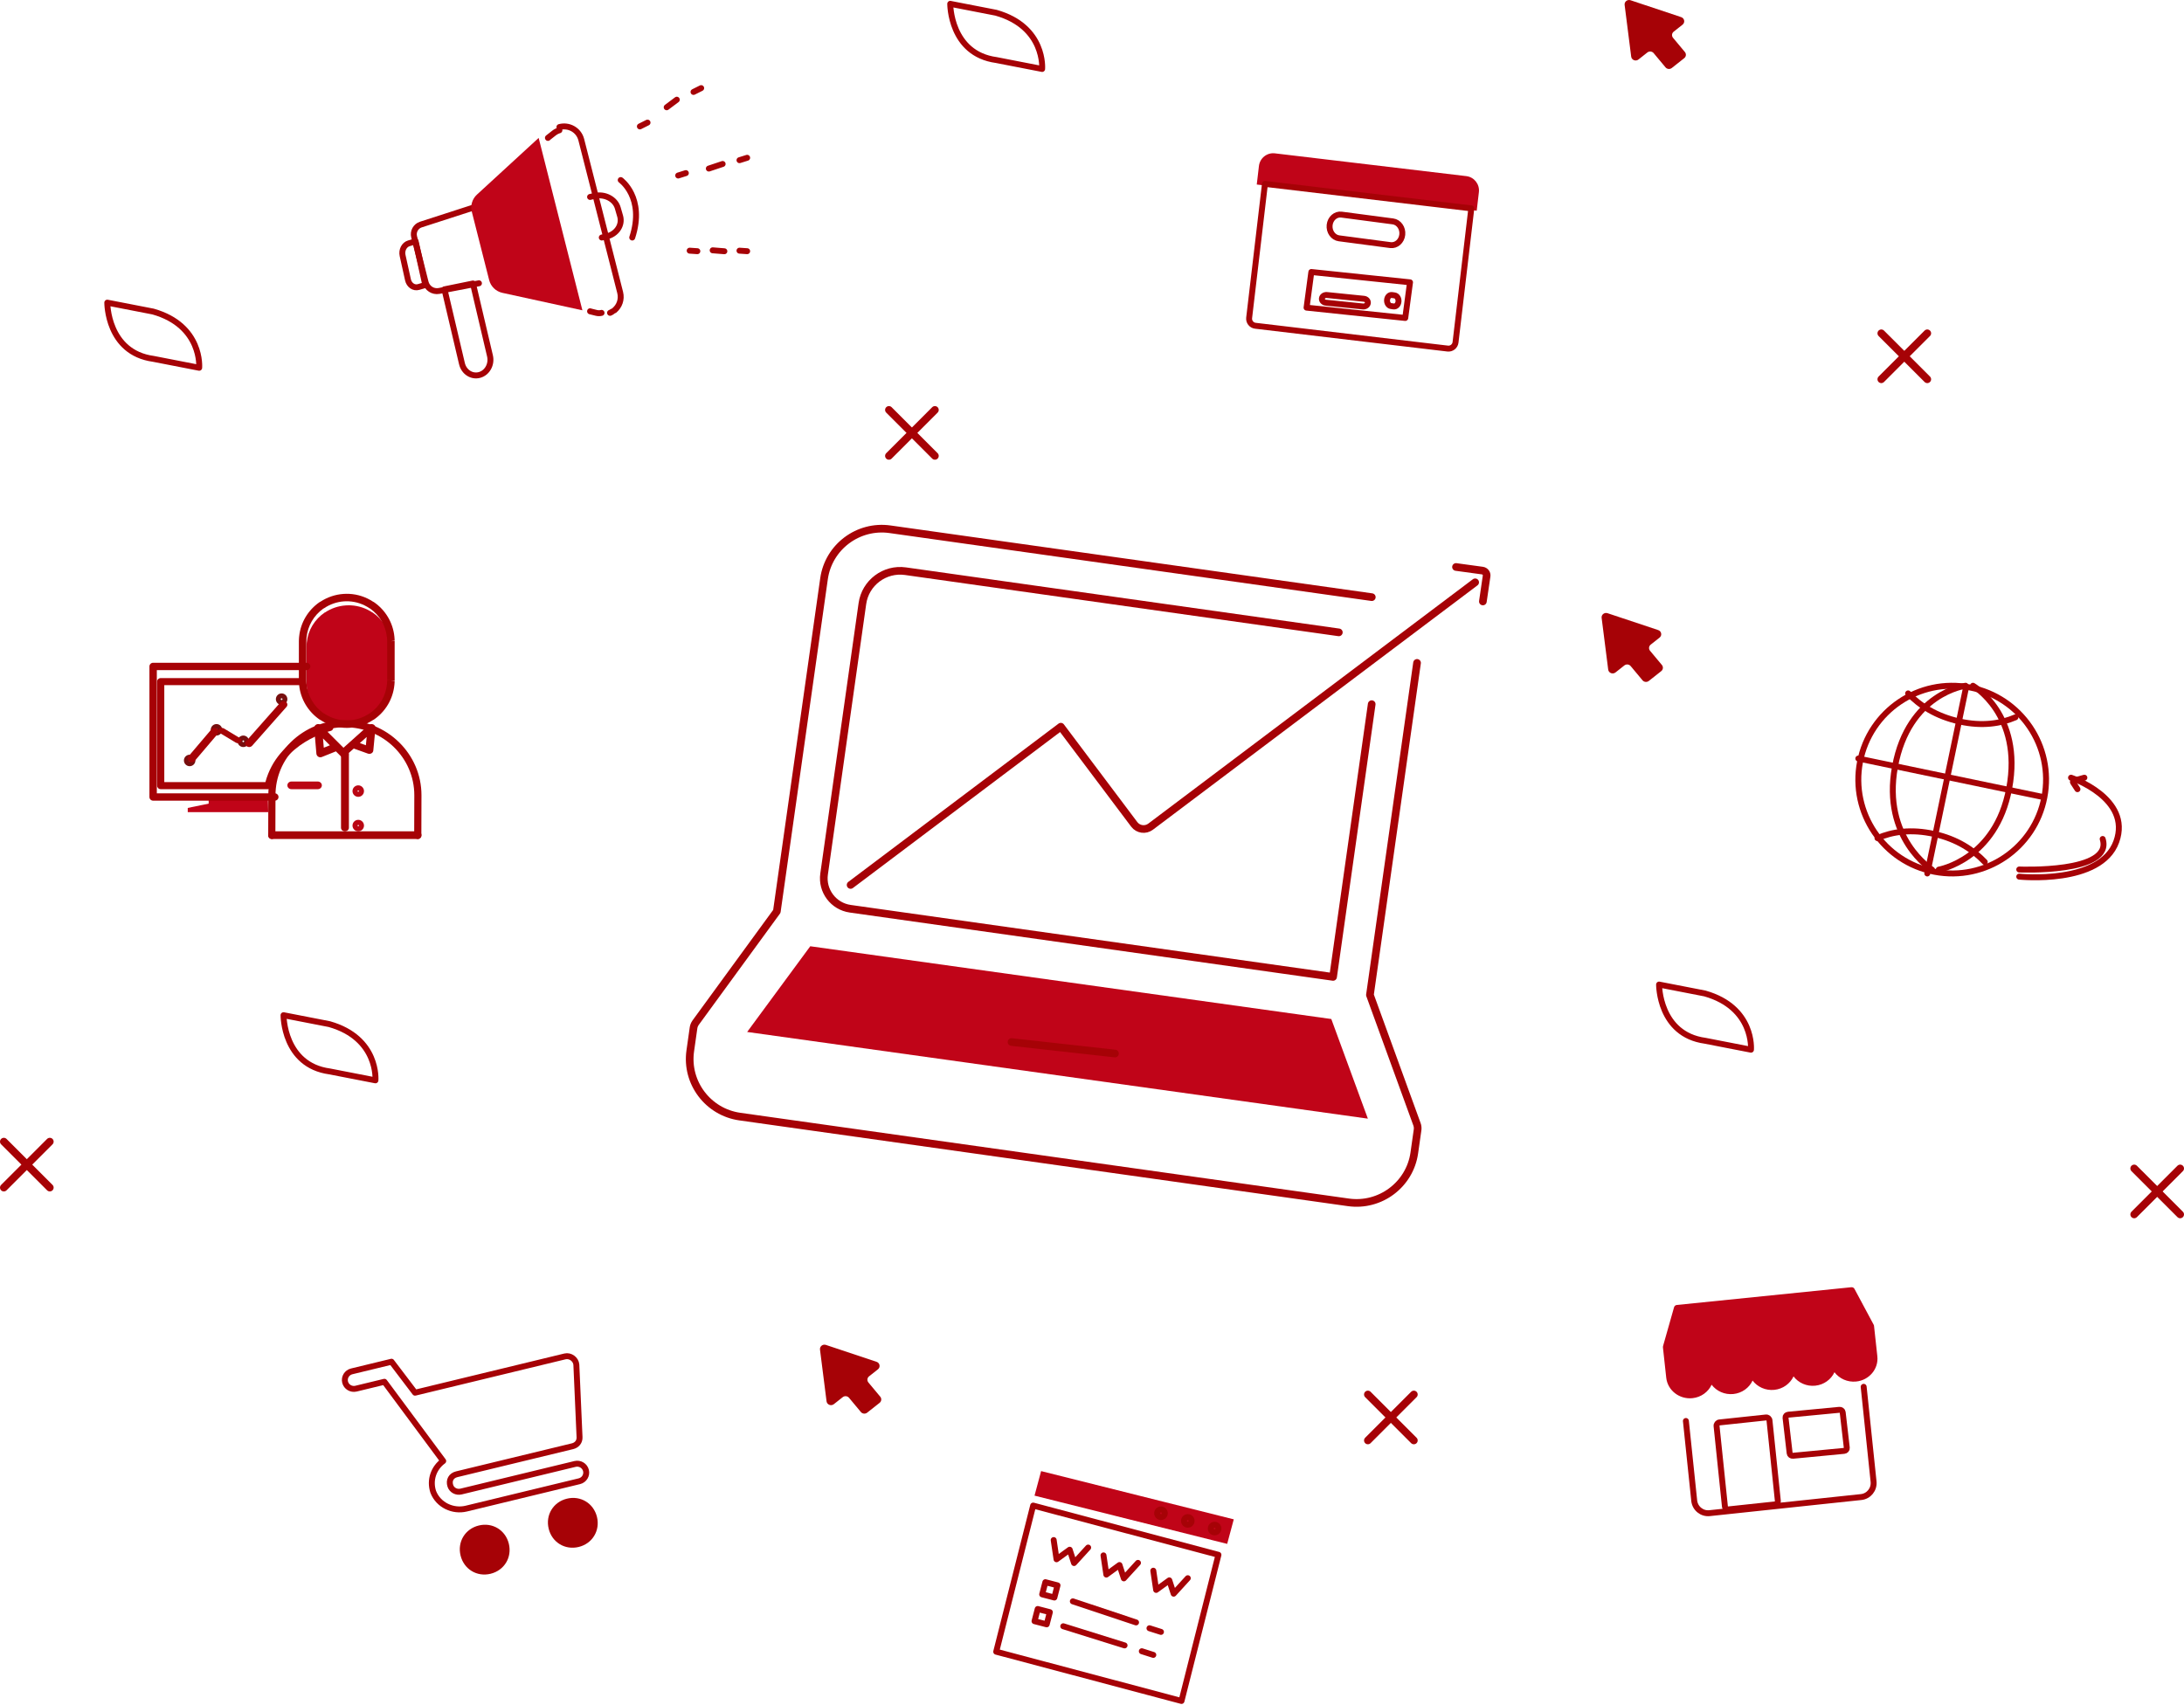 <?xml version="1.0" encoding="UTF-8"?>
<svg width="570px" height="445px" viewBox="0 0 570 445" version="1.1" xmlns="http://www.w3.org/2000/svg" xmlns:xlink="http://www.w3.org/1999/xlink">
    <!-- Generator: Sketch 52.1 (67048) - http://www.bohemiancoding.com/sketch -->
    <title>Group 197</title>
    <desc>Created with Sketch.</desc>
    <g id="Page-2" stroke="none" stroke-width="1" fill="none" fill-rule="evenodd">
        <g id="Login-Desktop-1-Cambios" transform="translate(-52, -176)">
            <g id="Group-197" transform="translate(53, 176)">
                <path d="M127.046,410.798 C123.475,411.676 120.079,409.617 119.202,406.046 C118.324,402.474 120.383,399.08 123.954,398.202 C127.519,397.324 130.92,399.383 131.798,402.954 C132.677,406.526 130.611,409.92 127.046,410.798" id="Fill-1" fill="#A60206"></path>
                <path d="M150.048,403.798 C146.475,404.676 143.074,402.617 142.202,399.053 C141.324,395.48 143.383,392.077 146.955,391.199 C150.52,390.328 153.922,392.388 154.801,395.952 C155.672,399.525 153.612,402.927 150.048,403.798" id="Fill-3" fill="#A60206"></path>
                <path d="M146.457,354.061 L107.32,363.535 L101.181,355.452 L90.795,357.966 C89.532,358.271 88.758,359.53 89.068,360.777 C89.379,362.022 90.656,362.785 91.92,362.479 L99.329,360.684 L114.674,381.371 C112.209,383.164 111.053,386.315 112.069,389.418 C113.425,392.917 117.247,394.623 120.681,393.793 L150.205,386.646 C151.469,386.34 152.242,385.081 151.931,383.835 C151.621,382.589 150.345,381.827 149.081,382.133 L119.328,389.336 C118.145,389.622 116.901,388.981 116.535,387.836 C116.073,386.392 116.763,385.172 118.203,384.823 L148.415,377.51 C149.559,377.233 150.306,376.334 150.254,375.151 L149.42,356.214 C149.312,354.805 147.83,353.728 146.457,354.061 Z" id="Stroke-5" stroke="#A60206" stroke-width="1.548" stroke-linecap="round" stroke-linejoin="round"></path>
                <path d="M444.037,271.673 L455.985,274 C455.985,274 456.912,263 443.958,259.325 L432,257 C432,257 431.93,270.027 444.037,271.673" id="Stroke-7" stroke="#A60206" stroke-width="1.548" stroke-linecap="round" stroke-linejoin="round"></path>
                <polygon id="Fill-9" fill="#C00418" points="317.684 395.763 303.042 392.095 270.719 384 269 390.406 315.966 402.17 319.281 403 321 396.593"></polygon>
                <polygon id="Stroke-11" stroke="#A60206" stroke-width="1.548" stroke-linecap="round" stroke-linejoin="round" points="313.812 405.006 268.642 393 259 431.145 304.17 443.153 307.358 444 317 405.854"></polygon>
                <polyline id="Stroke-13" stroke="#A60206" stroke-width="1.548" stroke-linecap="round" stroke-linejoin="round" points="274 402 274.742 407.013 278.176 404.522 279.312 408 283 403.956"></polyline>
                <polyline id="Stroke-15" stroke="#A60206" stroke-width="1.548" stroke-linecap="round" stroke-linejoin="round" points="287 406 287.742 411.013 291.176 408.522 292.312 412 296 407.956"></polyline>
                <polyline id="Stroke-17" stroke="#A60206" stroke-width="1.548" stroke-linecap="round" stroke-linejoin="round" points="300 410 300.742 415.013 304.176 412.522 305.312 416 309 411.956"></polyline>
                <polygon id="Stroke-19" stroke="#A60206" stroke-width="1.548" stroke-linecap="round" stroke-linejoin="round" points="271.824 413 275 413.824 274.176 417 271 416.176"></polygon>
                <path d="M302,425.978 L299,425.022" id="Stroke-21" stroke="#A60206" stroke-width="1.548" stroke-linecap="round" stroke-linejoin="round"></path>
                <path d="M295.5,423.5 L279,418" id="Stroke-23" stroke="#A60206" stroke-width="1.548" stroke-linecap="round" stroke-linejoin="round"></path>
                <polygon id="Stroke-25" stroke="#A60206" stroke-width="1.548" stroke-linecap="round" stroke-linejoin="round" points="269.824 420 273 420.824 272.176 424 269 423.176"></polygon>
                <path d="M300,431.978 L297,431.022" id="Stroke-27" stroke="#A60206" stroke-width="1.548" stroke-linecap="round" stroke-linejoin="round"></path>
                <path d="M292.5,429.5 L276.5,424.5" id="Stroke-29" stroke="#A60206" stroke-width="1.548" stroke-linecap="round" stroke-linejoin="round"></path>
                <path d="M316.251,398.032 C316.785,398.171 317.106,398.716 316.968,399.25 C316.829,399.785 316.283,400.106 315.749,399.968 C315.215,399.829 314.894,399.284 315.032,398.749 C315.171,398.214 315.715,397.894 316.251,398.032 Z" id="Stroke-31" stroke="#A60206" stroke-width="1.548" stroke-linecap="round" stroke-linejoin="round"></path>
                <path d="M309.25,396.032 C309.786,396.171 310.106,396.716 309.968,397.25 C309.829,397.785 309.284,398.106 308.749,397.968 C308.214,397.829 307.894,397.284 308.032,396.749 C308.171,396.214 308.716,395.894 309.25,396.032 Z" id="Stroke-33" stroke="#A60206" stroke-width="1.548" stroke-linecap="round" stroke-linejoin="round"></path>
                <path d="M302.25,394.032 C302.786,394.171 303.106,394.716 302.968,395.251 C302.829,395.785 302.283,396.106 301.749,395.968 C301.214,395.83 300.894,395.284 301.032,394.749 C301.171,394.214 301.716,393.894 302.25,394.032 Z" id="Stroke-35" stroke="#A60206" stroke-width="1.548" stroke-linecap="round" stroke-linejoin="round"></path>
                <path d="M12,298 L0,310" id="Stroke-37" stroke="#A60206" stroke-width="2" stroke-linecap="round"></path>
                <path d="M0,298 L12,310" id="Stroke-39" stroke="#A60206" stroke-width="2" stroke-linecap="round"></path>
                <path d="M568,305 L556,317" id="Stroke-41" stroke="#A60206" stroke-width="2" stroke-linecap="round"></path>
                <path d="M556,305 L568,317" id="Stroke-43" stroke="#A60206" stroke-width="2" stroke-linecap="round"></path>
                <path d="M368,364 L356,376" id="Stroke-45" stroke="#A60206" stroke-width="2" stroke-linecap="round"></path>
                <path d="M356,364 L368,376" id="Stroke-47" stroke="#A60206" stroke-width="2" stroke-linecap="round"></path>
                <path d="M502,87 L490,99" id="Stroke-49" stroke="#A60206" stroke-width="2" stroke-linecap="round"></path>
                <path d="M490,87 L502,99" id="Stroke-51" stroke="#A60206" stroke-width="2" stroke-linecap="round"></path>
                <path d="M243,107 L231,119" id="Stroke-53" stroke="#A60206" stroke-width="2" stroke-linecap="round"></path>
                <path d="M231,107 L243,119" id="Stroke-55" stroke="#A60206" stroke-width="2" stroke-linecap="round"></path>
                <path d="M228.738,364.579 L225.645,360.869 C225.237,360.38 225.314,359.662 225.816,359.264 L228.13,357.436 C228.844,356.871 228.642,355.761 227.772,355.472 L214.551,351.063 C213.733,350.79 212.904,351.446 213.009,352.281 L214.722,365.785 C214.836,366.674 215.908,367.094 216.623,366.531 L218.938,364.701 C219.439,364.305 220.177,364.379 220.585,364.867 L223.678,368.578 C224.086,369.068 224.823,369.142 225.325,368.745 L228.567,366.183 C229.069,365.786 229.146,365.069 228.738,364.579" id="Fill-57" fill="#A60206"></path>
                <path d="M438.738,13.579 L435.644,9.869 C435.236,9.38 435.314,8.662 435.817,8.264 L438.13,6.436 C438.845,5.871 438.642,4.761 437.772,4.472 L424.552,0.063 C423.733,-0.21 422.903,0.446 423.009,1.281 L424.723,14.785 C424.835,15.674 425.908,16.094 426.623,15.531 L428.937,13.701 C429.439,13.305 430.178,13.379 430.584,13.867 L433.678,17.578 C434.086,18.068 434.823,18.142 435.326,17.745 L438.567,15.183 C439.068,14.786 439.146,14.069 438.738,13.579" id="Fill-59" fill="#A60206"></path>
                <path d="M432.738,173.579 L429.644,169.869 C429.237,169.38 429.314,168.662 429.816,168.264 L432.13,166.436 C432.844,165.871 432.642,164.761 431.772,164.472 L418.552,160.063 C417.733,159.79 416.903,160.446 417.009,161.281 L418.723,174.785 C418.836,175.674 419.908,176.096 420.623,175.531 L422.938,173.701 C423.439,173.305 424.177,173.379 424.585,173.867 L427.678,177.578 C428.086,178.068 428.823,178.142 429.325,177.745 L432.567,175.183 C433.069,174.786 433.146,174.069 432.738,173.579" id="Fill-61" fill="#A60206"></path>
                <path d="M532.555,208.125 C530.001,221.41 517.16,230.11 503.874,227.555 C490.59,225 481.891,212.16 484.445,198.875 C486.999,185.59 499.84,176.89 513.126,179.445 C526.41,182 535.109,194.84 532.555,208.125 Z" id="Stroke-63" stroke="#A60206" stroke-width="1.548" stroke-linecap="round" stroke-linejoin="round"></path>
                <path d="M512,180 L502,228" id="Stroke-65" stroke="#A60206" stroke-width="1.548" stroke-linecap="round" stroke-linejoin="round"></path>
                <path d="M512,179 C512,179 497.084,180.914 493.567,200.158 C490.158,218.824 503.231,227 503.231,227" id="Stroke-67" stroke="#A60206" stroke-width="1.548" stroke-linecap="round" stroke-linejoin="round"></path>
                <path d="M497,181 C500.016,184.161 504.32,186.978 510.45,188.337 C516.369,189.649 521.192,188.872 525,187.241" id="Stroke-69" stroke="#A60206" stroke-width="1.548" stroke-linecap="round" stroke-linejoin="round"></path>
                <path d="M489,218.774 C492.815,217.114 497.716,216.333 503.844,217.702 C509.76,219.025 513.99,221.832 517,225" id="Stroke-71" stroke="#A60206" stroke-width="1.548" stroke-linecap="round" stroke-linejoin="round"></path>
                <path d="M513.925,179 C513.925,179 526.956,186.523 523.378,205.766 C519.907,224.433 505,227 505,227" id="Stroke-73" stroke="#A60206" stroke-width="1.548" stroke-linecap="round" stroke-linejoin="round"></path>
                <path d="M484,198 L532,208" id="Stroke-75" stroke="#A60206" stroke-width="1.548" stroke-linecap="round" stroke-linejoin="round"></path>
                <path d="M526,228.829 C526,228.829 547.253,231.025 551.331,219.691 C555.409,208.357 539.517,203 539.517,203" id="Stroke-77" stroke="#A60206" stroke-width="1.548" stroke-linecap="round" stroke-linejoin="round"></path>
                <path d="M543,203 L540.329,203.761 C540.053,203.839 539.926,204.052 540.044,204.234 L541.195,206" id="Stroke-79" stroke="#A60206" stroke-width="1.548" stroke-linecap="round" stroke-linejoin="round"></path>
                <path d="M526,226.963 C526,226.963 550.598,228.011 547.774,219" id="Stroke-81" stroke="#A60206" stroke-width="1.548" stroke-linecap="round" stroke-linejoin="round"></path>
                <path d="M327,48.167 L327.568,43.324 C327.812,41.262 329.675,39.783 331.724,40.026 L381.697,45.975 C383.747,46.218 385.217,48.095 384.974,50.157 L384.405,55 L327,48.167 Z" id="Fill-83" fill="#C00418"></path>
                <path d="M378.877,89.365 C378.757,90.379 377.838,91.107 376.827,90.987 L326.629,85.031 C325.619,84.91 324.894,83.988 325.013,82.974 L329.137,48 L383,54.393 L378.877,89.365 Z" id="Stroke-85" stroke="#A60206" stroke-width="1.548" stroke-linecap="round" stroke-linejoin="round"></path>
                <path d="M349.118,56.022 L362.538,57.793 C364.065,57.995 365.162,59.545 364.98,61.251 C364.8,62.957 363.41,64.179 361.882,63.978 L348.462,62.207 C346.935,62.005 345.838,60.453 346.02,58.749 C346.2,57.043 347.59,55.821 349.118,56.022 Z" id="Stroke-87" stroke="#A60206" stroke-width="1.548" stroke-linecap="round" stroke-linejoin="round"></path>
                <polygon id="Stroke-89" stroke="#A60206" stroke-width="1.548" stroke-linecap="round" stroke-linejoin="round" points="341.244 71 367 73.696 365.756 83 340 80.304"></polygon>
                <path d="M362.98,77.112 L362.292,77.01 C361.657,76.916 361.083,77.485 361.008,78.28 C360.933,79.073 361.386,79.794 362.02,79.887 L362.708,79.99 C363.342,80.084 363.917,79.516 363.992,78.722 C364.067,77.927 363.614,77.206 362.98,77.112 Z" id="Stroke-91" stroke="#A60206" stroke-width="1.548" stroke-linecap="round" stroke-linejoin="round"></path>
                <path d="M354.965,77.99 L345.309,77.007 C344.667,76.942 344.084,77.337 344.008,77.891 C343.932,78.444 344.392,78.944 345.034,79.011 L354.691,79.993 C355.333,80.058 355.915,79.663 355.992,79.11 C356.067,78.557 355.608,78.056 354.965,77.99 Z" id="Stroke-93" stroke="#A60206" stroke-width="1.548" stroke-linecap="round" stroke-linejoin="round"></path>
                <path d="M110,74.401 L108.23,74.919 C107.019,75.273 105.786,74.432 105.478,73.041 L104.071,66.683 C103.762,65.291 104.494,63.874 105.705,63.518 L107.476,63 L110,74.401 Z" id="Stroke-95" stroke="#A60206" stroke-width="1.548" stroke-linecap="round" stroke-linejoin="round"></path>
                <path d="M124,73.944 L113.575,75.95 C112,76.238 110.474,75.251 110.079,73.684 L107.083,61.819 C106.739,60.46 107.492,59.064 108.816,58.625 L123.113,54" id="Stroke-97" stroke="#A60206" stroke-width="1.548" stroke-linecap="round" stroke-linejoin="round"></path>
                <path d="M151,81 L130.098,76.437 C128.423,76.064 127.093,74.78 126.664,73.107 L122.14,55.274 C121.728,53.65 122.24,51.928 123.478,50.794 L139.584,36 L151,81 Z" id="Fill-99" fill="#C00418"></path>
                <path d="M145,33.165 C147.368,32.51 150.04,33.845 150.711,36.485 L154.491,51.32 L157.212,62.021 L160.856,76.352 C161.318,78.185 160.629,79.933 159.361,81" id="Stroke-101" stroke="#A60206" stroke-width="1.548" stroke-linecap="round" stroke-linejoin="round"></path>
                <path d="M158.787,81.341 C158.609,81.474 158.417,81.573 158.213,81.659" id="Stroke-103" stroke="#A60206" stroke-width="1.548" stroke-linecap="round" stroke-linejoin="round"></path>
                <path d="M153,51.409 L153.066,51.392 L154.198,51.134 C156.844,50.543 159.563,51.966 160.233,54.296 L160.847,56.417 C161.519,58.747 159.912,61.135 157.259,61.734 L156.125,61.984 L156.06,62" id="Stroke-105" stroke="#A60206" stroke-width="1.548" stroke-linecap="round" stroke-linejoin="round"></path>
                <path d="M153,81.246 L153.006,81.266 L154.631,81.668 C155.107,81.787 155.571,81.78 156,81.668" id="Stroke-107" stroke="#A60206" stroke-width="1.548" stroke-linecap="round" stroke-linejoin="round"></path>
                <path d="M142.008,36 L142,35.98 L143.57,34.747 C144.005,34.407 144.486,34.161 145,34" id="Stroke-109" stroke="#A60206" stroke-width="1.548" stroke-linecap="round" stroke-linejoin="round"></path>
                <path d="M122.438,74 L126.882,92.9 C127.397,95.089 126.176,97.315 124.156,97.873 C122.134,98.43 120.077,97.107 119.564,94.919 L115,75.521 L122.438,74" id="Stroke-111" stroke="#A60206" stroke-width="1.548" stroke-linecap="round" stroke-linejoin="round"></path>
                <path d="M161,47 C161,47 167.404,51.565 164.006,62" id="Stroke-113" stroke="#A60206" stroke-width="1.548" stroke-linecap="round" stroke-linejoin="round"></path>
                <path d="M166,33 L168,32" id="Stroke-115" stroke="#A60206" stroke-width="1.548" stroke-linecap="round" stroke-linejoin="round"></path>
                <path d="M173,28 L177,25" id="Stroke-117" stroke="#A60206" stroke-width="1.548" stroke-linecap="round" stroke-linejoin="round" stroke-dasharray="3.296,3.296"></path>
                <path d="M180,24 L182,23" id="Stroke-119" stroke="#A60206" stroke-width="1.548" stroke-linecap="round" stroke-linejoin="round"></path>
                <path d="M176,45.813 L178,45.187" id="Stroke-121" stroke="#A60206" stroke-width="1.548" stroke-linecap="round" stroke-linejoin="round"></path>
                <path d="M184,44 L190,42" id="Stroke-123" stroke="#A60206" stroke-width="1.548" stroke-linecap="round" stroke-linejoin="round" stroke-dasharray="3.795,3.795"></path>
                <path d="M192,41.813 L194,41.187" id="Stroke-125" stroke="#A60206" stroke-width="1.548" stroke-linecap="round" stroke-linejoin="round"></path>
                <path d="M179,65.432 L181,65.568" id="Stroke-127" stroke="#A60206" stroke-width="1.548" stroke-linecap="round" stroke-linejoin="round"></path>
                <path d="M185,65.339 L189,65.661" id="Stroke-129" stroke="#A60206" stroke-width="1.548" stroke-linecap="round" stroke-linejoin="round" stroke-dasharray="3.06,3.06"></path>
                <path d="M192,65.432 L194,65.568" id="Stroke-131" stroke="#A60206" stroke-width="1.548" stroke-linecap="round" stroke-linejoin="round"></path>
                <path d="M39.038,93.674 L50.985,96 C50.985,96 51.913,85.001 38.96,81.326 L27,79 C27,79 26.931,92.028 39.038,93.674" id="Stroke-133" stroke="#A60206" stroke-width="1.548" stroke-linecap="round" stroke-linejoin="round"></path>
                <path d="M259.037,15.674 L270.985,18 C270.985,18 271.912,7.001 258.958,3.326 L247,1 C247,1 246.93,14.028 259.037,15.674" id="Stroke-135" stroke="#A60206" stroke-width="1.548" stroke-linecap="round" stroke-linejoin="round"></path>
                <path d="M85.037,279.674 L96.985,282 C96.985,282 97.912,271.001 84.958,267.326 L73,265 C73,265 72.93,278.028 85.037,279.674" id="Stroke-137" stroke="#A60206" stroke-width="1.548" stroke-linecap="round" stroke-linejoin="round"></path>
                <polygon id="Fill-139" fill="#C00418" points="210.47 247 346.455 265.994 356 292 194 269.372"></polygon>
                <path d="M357.025,155.874 L231.273,138.151 C222.958,136.979 215.24,142.767 214.064,151.054 L201.746,237.9 L180.574,266.915 C180.552,266.949 180.549,266.954 180.545,266.961 C180.48,267.052 180.42,267.145 180.365,267.244 C180.351,267.269 180.337,267.295 180.324,267.322 C180.28,267.406 180.238,267.493 180.203,267.583 C180.193,267.606 180.181,267.63 180.171,267.657 C180.129,267.769 180.092,267.884 180.062,268.001 C180.038,268.102 180.018,268.2 180.004,268.302 L179.151,274.314 C177.976,282.6 183.784,290.296 192.097,291.467 L350.91,313.849 C359.224,315.021 366.943,309.232 368.118,300.946 L368.971,294.933 C368.985,294.833 368.993,294.732 368.998,294.631 C369.003,294.508 368.998,294.387 368.989,294.268 C368.987,294.239 368.983,294.213 368.98,294.188 C368.97,294.092 368.955,293.997 368.936,293.904 C368.931,293.875 368.925,293.846 368.92,293.817 C368.893,293.708 368.861,293.602 368.824,293.496 C368.821,293.49 368.821,293.482 368.817,293.473 C368.808,293.444 356.538,259.715 356.538,259.715 L368.832,173.034" id="Stroke-141" stroke="#A60206" stroke-width="2" stroke-linecap="round" stroke-linejoin="round"></path>
                <path d="M386.014,157 L386.987,150.361 C387.087,149.674 386.591,149.036 385.879,148.94 L379,148" id="Stroke-143" stroke="#A60206" stroke-width="2" stroke-linecap="round" stroke-linejoin="round"></path>
                <path d="M221,231 L275.865,189.689 L295.022,215.181 C296.035,216.528 297.946,216.798 299.293,215.785 L384,152" id="Stroke-145" stroke="#A60206" stroke-width="2" stroke-linecap="round" stroke-linejoin="round"></path>
                <path d="M263,272 L290,275" id="Stroke-147" stroke="#A60206" stroke-width="2" stroke-linecap="round" stroke-linejoin="round"></path>
                <path d="M357,183.806 L346.919,255 L220.909,237.209 C216.517,236.59 213.459,232.53 214.08,228.143 L224.075,157.553 C224.845,152.116 229.884,148.33 235.328,149.099 L348.42,165.066" id="Stroke-149" stroke="#A60206" stroke-width="2" stroke-linecap="round" stroke-linejoin="round"></path>
                <polyline id="Fill-151" fill="#C00418" points="68.91 208 53.46 208 53.46 209.766 48 210.894 48 212 69 212"></polyline>
                <path d="M101,172.286 L101,178.205 L101,178.243 C101,178.288 100.996,178.332 100.996,178.377 C100.993,178.519 100.989,178.662 100.981,178.8 C100.974,178.931 100.961,179.06 100.95,179.191 C100.946,179.236 100.943,179.284 100.939,179.333 C100.607,182.56 98.823,185.375 96.234,187.129 L96.177,187.129 C94.562,188.213 92.637,188.884 90.563,188.985 C90.388,188.996 90.208,189 90.029,189 L89.999,189 C89.754,189 89.505,188.989 89.265,188.974 C87.257,188.843 85.396,188.179 83.823,187.129 L83.766,187.129 C81.177,185.375 79.39,182.556 79.061,179.325 C79.054,179.276 79.05,179.229 79.046,179.18 C79.035,179.052 79.024,178.928 79.02,178.797 C79.011,178.659 79.007,178.515 79.005,178.373 C79.005,178.328 79,178.288 79,178.243 L79,178.205 L79,168.795 L79,168.759 C79,168.713 79.005,168.672 79.005,168.628 C79.007,168.485 79.011,168.343 79.02,168.203 C79.024,168.072 79.035,167.949 79.046,167.822 C79.05,167.773 79.054,167.724 79.061,167.675 C79.39,164.444 81.177,161.625 83.766,159.871 L83.823,159.871 C85.396,158.821 87.257,158.158 89.265,158.027 C89.505,158.011 89.754,158 89.999,158 C90.189,158 90.376,158.004 90.563,158.015 C92.637,158.116 94.562,158.788 96.177,159.871 L96.234,159.871 C98.823,161.625 100.607,164.44 100.939,167.667 C100.943,167.716 100.946,167.765 100.95,167.811 C100.961,167.941 100.974,168.069 100.981,168.2 C100.989,168.339 100.993,168.481 100.996,168.623 C100.996,168.668 101,168.713 101,168.759 L101,168.795 L101,172.286 Z" id="Fill-153" fill="#C00418"></path>
                <path d="M83.379,186.129 C83.452,186.155 83.52,186.186 83.577,186.225 C85.13,187.279 86.933,187.901 88.794,188.025 C89.029,188.04 89.272,188.047 89.514,188.051 C89.683,188.047 89.858,188.049 90.027,188.037 C91.967,187.94 93.827,187.316 95.423,186.226 C95.49,186.18 95.564,186.143 95.641,186.114 C98.105,184.347 99.687,181.627 99.992,178.621 L100.001,178.49 C100.014,178.349 100.024,178.224 100.032,178.096 C100.039,177.967 100.043,177.835 100.045,177.702 L100.049,177.585 L101.026,177.555 L100.05,177.515 L100.046,167.3 C100.043,167.163 100.039,167.031 100.031,166.902 C100.024,166.774 100.014,166.649 100.002,166.521 L99.989,166.357 C99.686,163.363 98.097,160.637 95.621,158.87 C95.548,158.844 95.48,158.811 95.423,158.772 C93.827,157.684 91.967,157.058 90.043,156.963 C89.61,156.937 89.2,156.947 88.793,156.973 C86.933,157.097 85.129,157.719 83.577,158.773 C83.51,158.819 83.435,158.857 83.359,158.884 C80.891,160.654 79.31,163.377 79.01,166.386 L78.997,166.515 C78.985,166.649 78.973,166.761 78.97,166.88 C78.961,167.043 78.957,167.187 78.954,167.33 L78.951,167.484 L78.955,177.695 C78.957,177.812 78.961,177.955 78.969,178.095 C78.973,178.237 78.985,178.349 78.995,178.464 L79.003,178.559 C79.311,181.629 80.9,184.359 83.379,186.129 M89.531,190 L89.498,190 C89.223,190 88.94,189.987 88.668,189.969 C86.519,189.827 84.437,189.125 82.632,187.938 C82.552,187.91 82.477,187.875 82.415,187.832 C79.381,185.741 77.434,182.452 77.069,178.807 C77.064,178.782 77.056,178.703 77.051,178.625 C77.038,178.484 77.025,178.334 77.021,178.175 C77.013,178.042 77.009,177.881 77.005,177.721 L77,177.555 L77.003,167.334 C77.009,167.117 77.013,166.957 77.021,166.8 C77.025,166.665 77.038,166.515 77.052,166.36 C77.056,166.296 77.064,166.216 77.076,166.138 C77.434,162.547 79.381,159.257 82.415,157.166 C82.49,157.114 82.571,157.074 82.657,157.045 C84.455,155.867 86.529,155.172 88.665,155.03 C89.16,154.999 89.663,154.988 90.151,155.017 C92.363,155.128 94.512,155.833 96.371,157.062 C96.45,157.088 96.525,157.123 96.586,157.166 C99.616,159.255 101.564,162.54 101.932,166.182 L101.945,166.357 C101.958,166.5 101.971,166.645 101.979,166.794 C101.987,166.941 101.991,167.093 101.995,167.244 L101.023,167.372 L101.997,167.33 L102,167.444 L101.997,177.668 L101.022,177.698 L101.995,177.755 C101.991,177.906 101.987,178.057 101.979,178.205 C101.971,178.353 101.958,178.498 101.945,178.647 L101.933,178.794 C101.564,182.458 99.616,185.744 96.586,187.832 C96.512,187.884 96.431,187.925 96.347,187.953 C94.494,189.172 92.353,189.872 90.139,189.982 C89.95,189.995 89.74,190 89.531,190" id="Fill-155" fill="#A60206"></path>
                <path d="M108.034,219 L108.032,219 C107.515,218.999 107.098,218.588 107.099,218.081 L107.13,207.571 C107.13,197.791 99.004,189.831 89.014,189.831 C84.158,189.838 79.621,191.684 76.206,195.028 C72.786,198.381 70.901,202.838 70.901,207.573 L70.87,218.086 C70.869,218.592 70.45,219 69.936,219 L69.933,219 C69.416,218.999 68.999,218.588 69,218.081 L69.03,207.571 C69.03,202.348 71.109,197.433 74.884,193.732 C78.651,190.043 83.657,188.007 88.981,188 C100.034,188 109,196.78 109,207.573 L108.97,218.086 C108.969,218.592 108.55,219 108.034,219" id="Fill-157" fill="#A60206"></path>
                <path d="M81.947,206 L75.053,206 C74.472,206 74,205.553 74,205 C74,204.448 74.472,204 75.053,204 L81.947,204 C82.529,204 83,204.448 83,205 C83,205.553 82.529,206 81.947,206" id="Fill-159" fill="#BA0613"></path>
                <path d="M108.064,219 L69.936,219 C69.419,219 69,218.553 69,218 C69,217.448 69.419,217 69.936,217 L108.064,217 C108.581,217 109,217.448 109,218 C109,218.553 108.581,219 108.064,219" id="Fill-161" fill="#A60206"></path>
                <path d="M92.915,193.968 L94.493,194.535 L94.701,192.368 L92.915,193.968 Z M89.03,217 C88.462,217 88,216.587 88,216.076 L88,196.145 C88,195.9 88.109,195.665 88.302,195.491 L90.335,193.669 C90.347,193.658 90.36,193.647 90.372,193.637 L95.242,189.271 C95.549,188.996 96.013,188.922 96.406,189.087 C96.798,189.25 97.033,189.616 96.996,190.003 L96.425,195.934 C96.396,196.225 96.217,196.488 95.938,196.641 C95.661,196.794 95.319,196.82 95.016,196.712 L91.331,195.389 L90.06,196.527 L90.06,216.076 C90.06,216.587 89.598,217 89.03,217 Z" id="Fill-163" fill="#A60206"></path>
                <path d="M83.3,192.756 L83.508,195.173 L85.085,194.541 L83.3,192.756 Z M88.97,198 C88.707,198 88.443,197.899 88.242,197.698 L86.67,196.126 L82.984,197.603 C82.682,197.723 82.34,197.694 82.063,197.523 C81.784,197.352 81.605,197.059 81.576,196.735 L81.004,190.118 C80.967,189.688 81.202,189.28 81.595,189.096 C81.988,188.914 82.453,188.995 82.758,189.302 L87.634,194.176 C87.642,194.185 87.65,194.194 87.66,194.202 L89.698,196.241 C90.101,196.642 90.101,197.295 89.698,197.698 C89.497,197.899 89.233,198 88.97,198 Z" id="Fill-165" fill="#A60206"></path>
                <path d="M92.5,206.319 C92.401,206.319 92.32,206.4 92.32,206.499 C92.32,206.598 92.401,206.679 92.5,206.679 C92.599,206.679 92.68,206.598 92.68,206.499 C92.68,206.4 92.599,206.319 92.5,206.319 M92.5,208 C91.673,208 91,207.326 91,206.499 C91,205.673 91.673,205 92.5,205 C93.327,205 94,205.673 94,206.499 C94,207.326 93.327,208 92.5,208" id="Fill-167" fill="#BA0613"></path>
                <path d="M92.5,215.319 C92.401,215.319 92.32,215.4 92.32,215.499 C92.32,215.598 92.401,215.679 92.5,215.679 C92.599,215.679 92.68,215.598 92.68,215.499 C92.68,215.4 92.599,215.319 92.5,215.319 M92.5,217 C91.673,217 91,216.326 91,215.499 C91,214.673 91.673,214 92.5,214 C93.327,214 94,214.673 94,215.499 C94,216.326 93.327,217 92.5,217" id="Fill-169" fill="#BA0613"></path>
                <path d="M70.722,209 L38.965,209 C38.432,209 38,208.571 38,208.04 L38,173.96 C38,173.429 38.432,173 38.965,173 L79.034,173 C79.567,173 80,173.429 80,173.96 C80,174.489 79.567,174.919 79.034,174.919 L39.93,174.919 L39.93,207.08 L70.722,207.08 C71.256,207.08 71.687,207.511 71.687,208.04 C71.687,208.571 71.256,209 70.722,209" id="Fill-171" fill="#A60206"></path>
                <path d="M69.004,206 L40.939,206 C40.42,206 40,205.587 40,205.076 L40,177.923 C40,177.413 40.42,177 40.939,177 L76.956,177 C77.473,177 77.893,177.413 77.893,177.923 C77.893,178.434 77.473,178.847 76.956,178.847 L41.878,178.847 L41.878,204.151 L68.269,204.151 C71.511,192.091 84.303,189.123 84.856,189.001 C85.36,188.889 85.862,189.201 85.977,189.698 C86.091,190.196 85.774,190.691 85.268,190.805 C85.142,190.832 72.569,193.772 69.919,205.28 C69.822,205.702 69.442,206 69.004,206" id="Fill-173" fill="#A60206"></path>
                <path d="M55.5,190.274 C55.376,190.274 55.274,190.376 55.274,190.5 C55.274,190.625 55.376,190.726 55.5,190.726 C55.625,190.726 55.726,190.625 55.726,190.5 C55.726,190.376 55.625,190.274 55.5,190.274 M55.5,192 C54.673,192 54,191.327 54,190.5 C54,189.673 54.673,189 55.5,189 C56.327,189 57,189.673 57,190.5 C57,191.327 56.327,192 55.5,192" id="Fill-175" fill="#770E0E"></path>
                <path d="M62.5,193.274 C62.375,193.274 62.274,193.376 62.274,193.5 C62.274,193.625 62.375,193.726 62.5,193.726 C62.625,193.726 62.726,193.625 62.726,193.5 C62.726,193.376 62.625,193.274 62.5,193.274 M62.5,195 C61.672,195 61,194.327 61,193.5 C61,192.673 61.672,192 62.5,192 C63.327,192 64,192.673 64,193.5 C64,194.327 63.327,195 62.5,195" id="Fill-177" fill="#770E0E"></path>
                <path d="M72.5,182.274 C72.375,182.274 72.274,182.376 72.274,182.5 C72.274,182.625 72.375,182.726 72.5,182.726 C72.624,182.726 72.726,182.625 72.726,182.5 C72.726,182.376 72.624,182.274 72.5,182.274 M72.5,184 C71.673,184 71,183.327 71,182.5 C71,181.673 71.673,181 72.5,181 C73.327,181 74,181.673 74,182.5 C74,183.327 73.327,184 72.5,184" id="Fill-179" fill="#770E0E"></path>
                <path d="M48.5,198.274 C48.375,198.274 48.274,198.376 48.274,198.5 C48.274,198.625 48.375,198.726 48.5,198.726 C48.625,198.726 48.726,198.625 48.726,198.5 C48.726,198.376 48.625,198.274 48.5,198.274 M48.5,200 C47.672,200 47,199.327 47,198.5 C47,197.673 47.672,197 48.5,197 C49.328,197 50,197.673 50,198.5 C50,199.327 49.328,200 48.5,200" id="Fill-181" fill="#770E0E"></path>
                <path d="M64.018,195 C63.793,195 63.567,194.933 63.379,194.793 C62.941,194.471 62.873,193.886 63.226,193.486 L72.19,183.346 C72.543,182.946 73.183,182.884 73.621,183.206 C74.058,183.529 74.128,184.114 73.774,184.514 L64.811,194.654 C64.609,194.882 64.315,195 64.018,195" id="Fill-183" fill="#A60206"></path>
                <path d="M61.097,194 C60.911,194 60.722,193.954 60.562,193.856 L56.367,191.33 C55.965,191.089 55.881,190.628 56.176,190.3 C56.472,189.972 57.037,189.902 57.439,190.144 L61.634,192.67 C62.034,192.911 62.12,193.372 61.825,193.7 C61.647,193.896 61.374,194 61.097,194" id="Fill-185" fill="#A60206"></path>
                <path d="M49.02,199 C48.791,199 48.561,198.925 48.37,198.771 C47.935,198.421 47.875,197.794 48.235,197.371 L54.194,190.36 C54.553,189.937 55.197,189.878 55.63,190.229 C56.064,190.579 56.126,191.206 55.765,191.629 L49.807,198.64 C49.605,198.877 49.314,199 49.02,199" id="Fill-187" fill="#A60206"></path>
                <path d="M483.444,360.62 C481.163,360.852 479.044,359.856 477.773,358.194 C476.898,360.075 475.031,361.475 472.756,361.706 C470.481,361.939 468.353,360.944 467.094,359.28 C466.21,361.162 464.351,362.561 462.069,362.794 C459.794,363.025 457.665,362.03 456.405,360.368 C455.53,362.248 453.663,363.649 451.381,363.88 C449.106,364.112 446.978,363.118 445.717,361.454 C444.834,363.336 442.975,364.735 440.7,364.967 C437.291,365.313 434.228,362.919 433.871,359.635 L433.005,351.688 C432.995,351.596 433,351.491 433.029,351.393 L435.912,341.226 C436,340.907 436.287,340.671 436.63,340.635 L482.17,336.005 C482.513,335.969 482.846,336.143 482.999,336.438 L488.012,345.801 C488.064,345.891 488.089,345.993 488.099,346.086 L488.966,354.032 C489.324,357.315 486.844,360.274 483.444,360.62" id="Fill-189" fill="#C00418"></path>
                <path d="M485.397,362 L487.98,386.747 C488.191,388.762 486.736,390.565 484.738,390.776 L445.169,394.98 C443.176,395.191 441.382,393.733 441.171,391.717 L439,370.918" id="Stroke-191" stroke="#A60206" stroke-width="1.548" stroke-linecap="round" stroke-linejoin="round"></path>
                <path d="M462.249,392.7 L450.109,393.995 C449.65,394.044 449.233,393.703 449.186,393.239 L447.005,372.245 C446.955,371.772 447.292,371.349 447.751,371.3 L459.891,370.005 C460.35,369.956 460.765,370.299 460.814,370.772 L462.995,391.765 C463.044,392.228 462.708,392.651 462.249,392.7 Z" id="Stroke-193" stroke="#A60206" stroke-width="1.548" stroke-linecap="round" stroke-linejoin="round"></path>
                <path d="M480.302,378.72 L466.95,379.996 C466.515,380.038 466.129,379.752 466.084,379.359 L465.004,370.061 C464.959,369.666 465.273,369.321 465.707,369.279 L479.059,368.004 C479.484,367.963 479.871,368.241 479.917,368.635 L480.996,377.935 C481.042,378.327 480.727,378.679 480.302,378.72 Z" id="Stroke-195" stroke="#A60206" stroke-width="1.548" stroke-linecap="round" stroke-linejoin="round"></path>
            </g>
        </g>
    </g>
</svg>